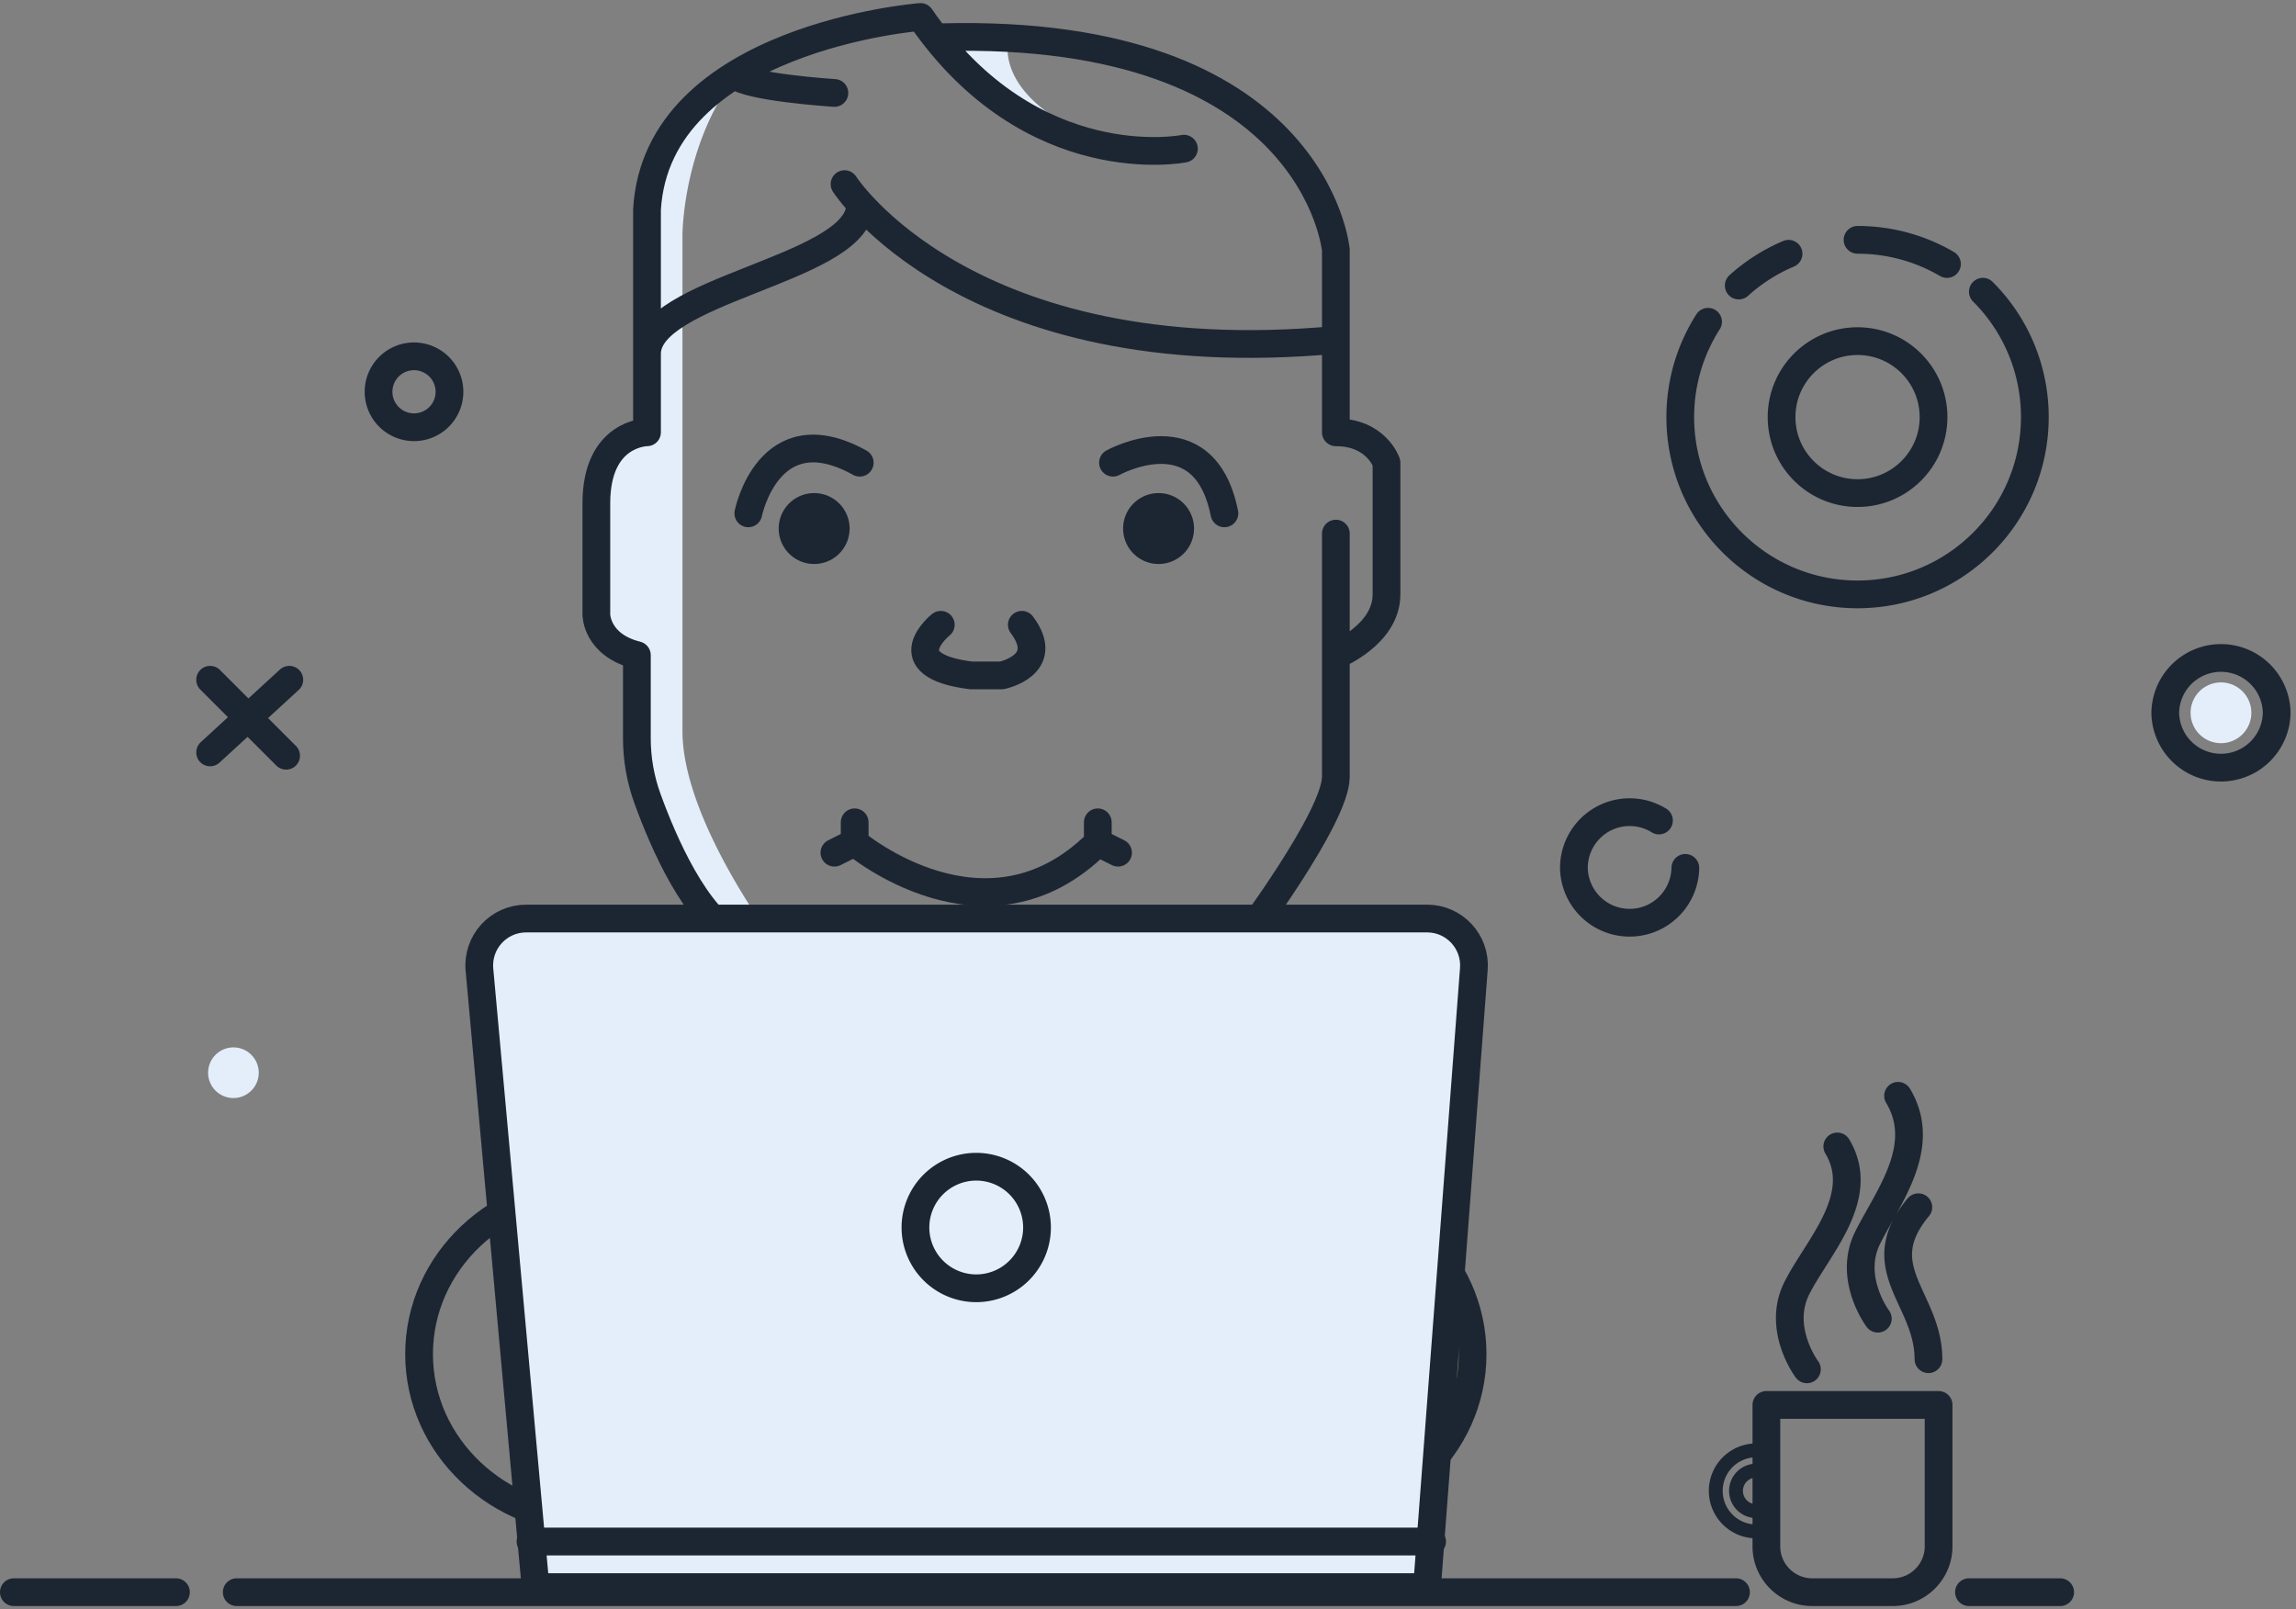 <svg xmlns="http://www.w3.org/2000/svg" width="331" height="232" viewBox="0 0 331 232">
    <rect x="0" y="0" width="331" height="232" fill="#808080" stroke="none"/>
    <g fill="none" fill-rule="evenodd">
        <path stroke="#1C2632" stroke-linecap="round" stroke-linejoin="round" d="M92 77v26"/>
        <path fill="#1C2632" d="M122.483 76.198a5.111 5.111 0 1 1-10.223 0 5.111 5.111 0 0 1 10.223 0M172.136 76.198a5.111 5.111 0 1 1-10.223 0 5.111 5.111 0 0 1 10.223 0"/>
        <path fill="#E4EEFB" d="M106.393 10.506c-7.064 3.844-12.57 10.379-13.118 19.689v32.129s-7.302 0-7.302 10.222v16.065s0 4.381 5.842 5.841v11.99c0 2.959.511 5.883 1.517 8.663 2.277 6.296 6.97 17.182 13.087 20.238l5.841 1.278s-13.873-18.072-13.873-31.216V33.846s0-13.144 8.006-23.34M136.081 6.87c7.028 10.994 25.832 14.604 25.832 14.604-19.716-6.532-16.459-15.984-16.459-15.984l-8.916-.143h-1.701l1.244 1.524zM37.302 154.651a3.65 3.65 0 1 1-7.3.001 3.65 3.65 0 0 1 7.3-.001"/>
        <path stroke="#1C2632" stroke-linecap="round" stroke-linejoin="round" stroke-width="4" d="M111.53 195.22c0 13.307-11.442 24.097-25.557 24.097-14.115 0-25.557-10.79-25.557-24.097 0-13.307 11.442-24.096 25.557-24.096 14.115 0 25.557 10.79 25.557 24.096zM212.297 195.22c0 13.307-11.442 24.097-25.557 24.097-14.115 0-25.557-10.79-25.557-24.097 0-13.307 11.442-24.096 25.557-24.096 14.115 0 25.557 10.79 25.557 24.096zM170.676 21.433s-21.906 4.381-37.97-18.985c0 0-37.97 2.92-39.431 27.748v32.128s-7.302 0-7.302 10.223v16.064s0 4.382 5.841 5.842v11.99c0 2.957.513 5.88 1.518 8.663 2.278 6.294 6.97 17.18 13.086 20.238 8.763 4.381 73.02 0 73.02 0s13.144-17.525 13.144-23.366V94.453s7.302-2.92 7.302-8.762V66.705s-1.46-4.38-7.302-4.38V36.036S189.66 3.908 135.626 5.37M120.292 13.401s-12.69-.812-14.379-2.595M93.275 51.006c0-9.127 29.208-12.048 30.668-20.81M121.752 26.545s17.525 27.382 70.83 22.453M192.582 76.928v21.359M107.879 74.007s2.92-14.604 16.064-7.302M160.453 66.705s13.144-7.302 16.064 7.302"/>
        <path stroke="#1C2632" stroke-linecap="round" stroke-linejoin="round" stroke-width="4" d="M135.626 90.072s-7.302 5.841 4.381 7.302h4.382s7.302-1.46 2.92-7.302M120.292 122.93l2.92-1.46v-2.92M161.183 122.93l-2.92-1.46v-2.92M123.213 121.47s18.985 16.065 35.05 0"/>
        <path fill="#E4EEFB" d="M77.21 228.81l-8.092-89.018c-.36-3.957 2.756-7.369 6.728-7.369H205.74c3.931 0 7.033 3.346 6.737 7.269l-6.752 89.117H77.21z"/>
        <path stroke="#1C2632" stroke-linecap="round" stroke-linejoin="round" stroke-width="4" d="M77.21 228.81l-8.092-89.018c-.36-3.957 2.756-7.369 6.728-7.369H205.74c3.931 0 7.033 3.346 6.737 7.269l-6.752 89.117H77.21z"/>
        <path stroke="#1C2632" stroke-linecap="round" stroke-linejoin="round" stroke-width="4" d="M149.5 176.965a8.764 8.764 0 0 1-8.762 8.763 8.764 8.764 0 0 1-8.763-8.763 8.764 8.764 0 0 1 8.763-8.762 8.764 8.764 0 0 1 8.762 8.762zM76.48 222.238h129.975M279.475 202.545v20.4c0 3.626-2.967 6.594-6.595 6.594h-11.636c-3.628 0-6.595-2.968-6.595-6.594v-20.4h24.826z"/>
        <path stroke="#1C2632" stroke-linecap="round" stroke-linejoin="round" stroke-width="2" d="M254.65 220.593a5.842 5.842 0 1 1-.001-11.315M254.821 217.357a2.92 2.92 0 1 1-.164-4.946"/>
        <path stroke="#1C2632" stroke-linecap="round" stroke-linejoin="round" stroke-width="4" d="M2 229.54h23.366M34.129 229.54h216.138M283.856 229.54H297M260.49 197.41s-4.381-5.84-1.46-11.682c2.92-5.842 10.222-13.144 5.841-20.446M270.713 190.109s-4.381-5.842-1.46-11.683c2.92-5.842 8.762-13.144 4.38-20.446M276.554 174.045c-7.302 8.762 1.46 13.143 1.46 21.905M64.797 56.483a5.111 5.111 0 1 1-10.223 0 5.111 5.111 0 0 1 10.223 0zM242.965 125.121a8.033 8.033 0 0 1-16.064 0 8.033 8.033 0 0 1 12.26-6.831"/>
        <path fill="#E4EEFB" d="M324.564 102.762a4.38 4.38 0 1 1-8.761 0 4.38 4.38 0 0 1 8.761 0"/>
        <path stroke="#1C2632" stroke-linecap="round" stroke-linejoin="round" stroke-width="4" d="M328.215 102.762a8.033 8.033 0 0 1-16.064 0 8.033 8.033 0 0 1 16.064 0zM41.246 108.953L30.293 98M30.293 108.471L41.707 98M278.745 60.134c0 6.05-4.903 10.953-10.953 10.953s-10.953-4.903-10.953-10.953 4.903-10.953 10.953-10.953 10.953 4.902 10.953 10.953zM250.665 41.164a25.623 25.623 0 0 1 7.18-4.58"/>
        <path stroke="#1C2632" stroke-linecap="round" stroke-linejoin="round" stroke-width="4" d="M285.857 42.056a25.48 25.48 0 0 1 7.492 18.078c0 14.115-11.442 25.557-25.557 25.557-14.115 0-25.557-11.442-25.557-25.557 0-5.059 1.47-9.775 4.006-13.744M267.792 34.577c4.701 0 9.104 1.269 12.888 3.483"/>
    </g>
</svg>
